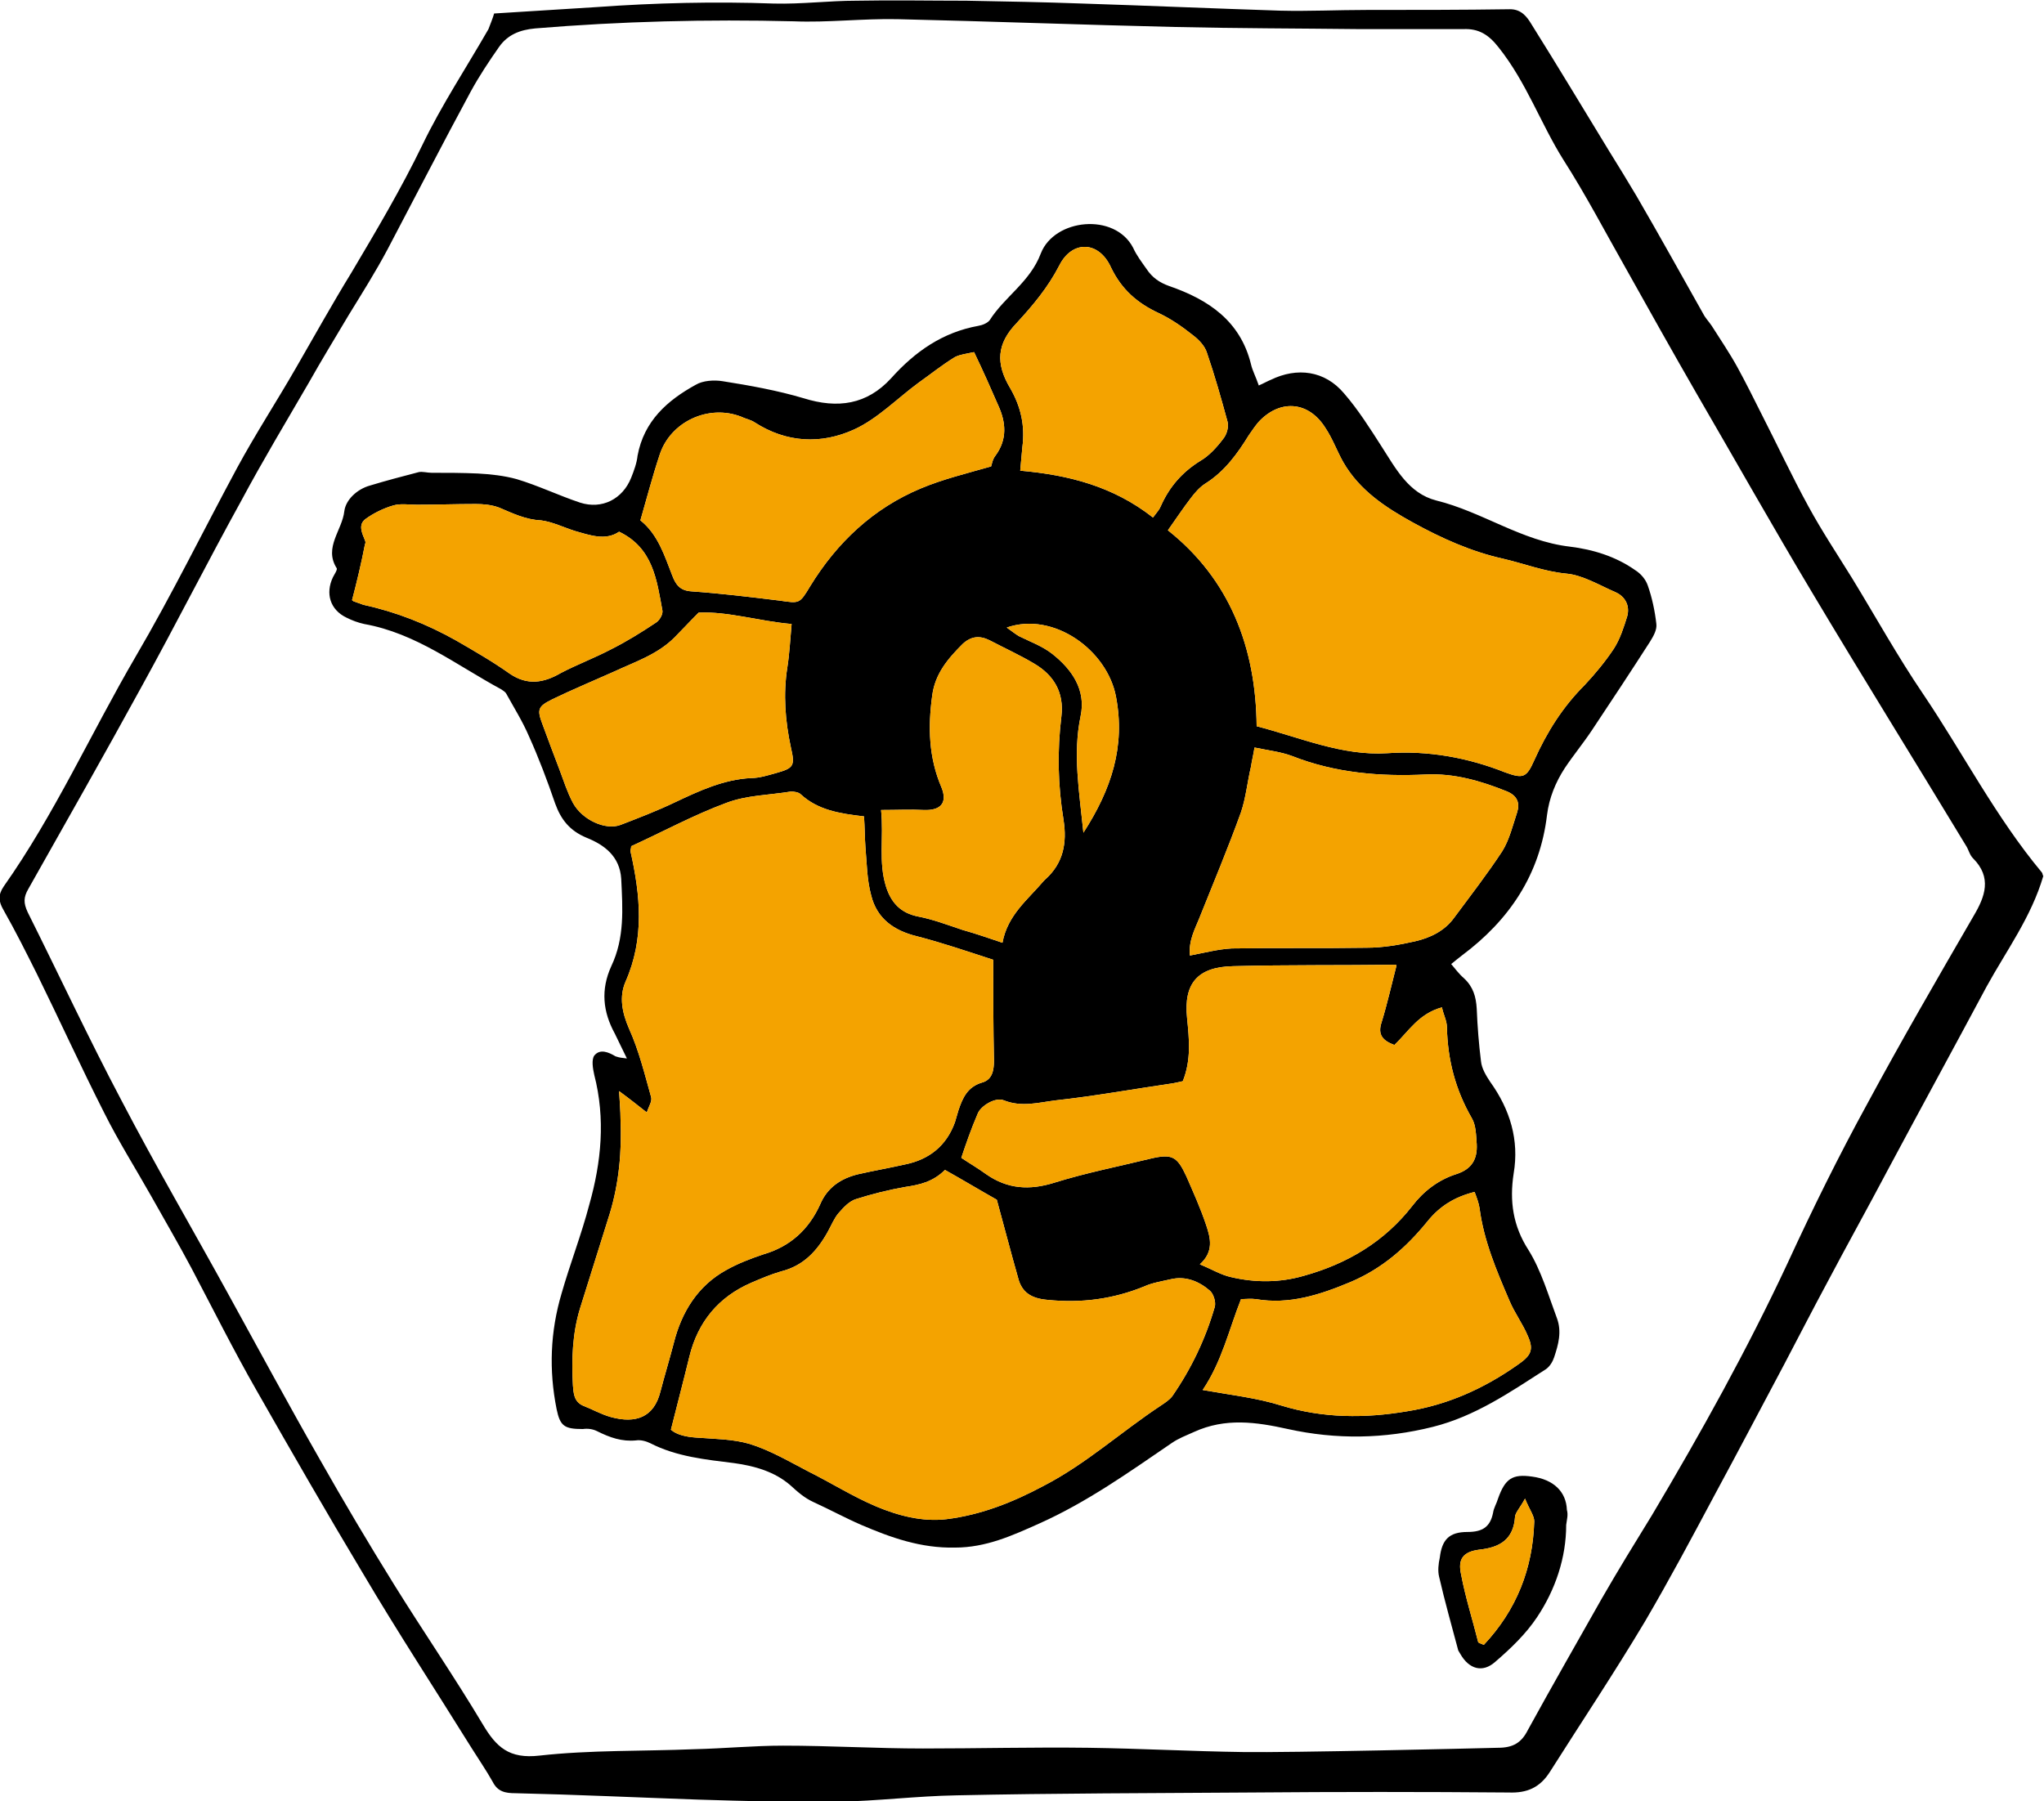 <?xml version="1.0" encoding="utf-8"?>
<!-- Generator: Adobe Illustrator 19.1.0, SVG Export Plug-In . SVG Version: 6.00 Build 0)  -->
<svg version="1.1" id="Calque_1" xmlns="http://www.w3.org/2000/svg" xmlns:xlink="http://www.w3.org/1999/xlink" x="0px" y="0px"
	 viewBox="0 0 287.9 253.7" style="enable-background:new 0 0 287.9 253.7;" xml:space="preserve">
<style type="text/css">
	.st0{fill:#F4A300;}
	.st1{fill:#C0C0C0;}
	.st2{fill:#008A90;}
	.st3{fill:#6DA3C3;}
	.st4{fill:none;stroke:#F8AD3B;stroke-width:3;stroke-miterlimit:10;}
	.st5{fill:#F8AD3B;}
	.st6{fill:none;}
	.st7{fill:#E2F7EF;}
	.st8{fill:#FFFFFF;}
</style>
<g>
	<g>
		<path d="M69.6,1.9c4.9-0.3,9.7-0.6,14.4-0.9c8.3-0.6,16.7-0.8,25-0.5c3.9,0.1,7.8-0.4,11.6-0.4c5.2-0.1,10.4,0,15.5,0
			c5.5,0.1,10.9,0.2,16.4,0.4c9.3,0.3,18.5,0.7,27.8,1c4.1,0.1,8.1-0.1,12.2-0.1c6.7,0,13.5,0,20.2-0.1c1.6,0,2.4,1.1,3,2.1
			c3.7,5.9,7.3,11.9,10.9,17.8c1.3,2.1,2.6,4.2,3.9,6.4c3.2,5.5,6.3,11.1,9.4,16.6c0.3,0.6,0.8,1.1,1.2,1.7c1.2,1.9,2.5,3.8,3.6,5.8
			c1.2,2.2,2.3,4.4,3.4,6.6c2.2,4.3,4.3,8.8,6.6,13c1.9,3.5,4.1,6.8,6.2,10.2c3.3,5.4,6.4,11,10,16.3c5.6,8.3,10.2,17.3,16.7,25.1
			c0.1,0.1,0.1,0.4,0.2,0.5c-1.7,5.8-5.2,10.5-8,15.6c-4.6,8.6-9.3,17.2-13.9,25.8c-2.8,5.3-5.7,10.5-8.5,15.8
			c-2.1,3.9-4.1,7.8-6.1,11.6c-3.3,6.2-6.5,12.3-9.8,18.4c-3.2,6-6.4,12-9.8,17.8c-4.3,7.2-8.9,14.1-13.4,21.2
			c-1.4,2.2-3.2,3-5.8,2.9c-12.1-0.1-24.1-0.1-36.2,0c-13.9,0.1-27.7,0.1-41.6,0.4c-5.6,0.1-11.1,0.8-16.7,0.9
			c-6.6,0.1-13.1-0.1-19.7-0.3c-8.6-0.3-17.1-0.7-25.7-0.9c-1.4,0-2.5-0.2-3.2-1.6c-0.9-1.6-2-3.2-3-4.8
			c-5.1-8.2-10.4-16.3-15.3-24.6c-5.1-8.5-10.1-17.2-15-25.8c-3.2-5.6-6.1-11.4-9.1-17.1c-1.8-3.4-3.8-6.8-5.7-10.2
			c-2.2-3.9-4.6-7.7-6.6-11.7c-3.3-6.5-6.3-13.1-9.5-19.6c-1.5-3-3-6-4.7-9c-0.7-1.2-0.8-2.1,0-3.3c7.2-10.2,12.3-21.6,18.6-32.4
			c5.1-8.7,9.5-17.7,14.3-26.6c2.6-4.8,5.6-9.4,8.3-14.1c2.6-4.5,5.1-9,7.8-13.4c3.5-5.9,7-11.8,10-18c2.7-5.6,6.2-10.9,9.3-16.3
			C69.1,3.3,69.4,2.6,69.6,1.9z M211,246.2c2.1,0,3.3-0.7,4.2-2.5c3.4-6.2,6.9-12.3,10.4-18.5c2.3-4,4.7-7.9,7.1-11.8
			c6.9-11.6,13.4-23.3,19.1-35.5c3.5-7.6,7.2-15.1,11.2-22.4c4.8-8.9,9.9-17.7,15-26.5c1.6-2.7,2.6-5.4-0.1-8.1
			c-0.5-0.5-0.6-1.2-1-1.8c-7.2-11.9-14.6-23.8-21.7-35.7c-5.5-9.2-10.8-18.6-16.2-27.9c-3.4-5.9-6.7-11.8-10-17.7
			c-2.9-5.1-5.6-10.3-8.8-15.3c-3.2-5.1-5.2-10.9-9.1-15.8c-1.4-1.8-2.8-2.7-5-2.6c-4.9,0-9.8,0-14.6,0c-8.7-0.1-17.3-0.1-26-0.3
			c-13-0.3-26.1-0.8-39.1-1.1c-4.9-0.1-9.8,0.5-14.6,0.3c-12.2-0.3-24.3,0-36.4,1c-2.2,0.2-3.9,0.9-5.1,2.6c-1.4,2-2.8,4.1-4,6.3
			c-4,7.4-7.8,14.8-11.7,22.2c-1.7,3.2-3.6,6.2-5.5,9.3c-1.9,3.2-3.8,6.3-5.6,9.5c-3.2,5.5-6.5,11-9.5,16.6
			c-4.8,8.7-9.3,17.6-14.1,26.3c-5.2,9.5-10.6,19-15.9,28.4c-0.7,1.2-0.7,2-0.1,3.3c4.4,8.8,8.6,17.8,13.2,26.5
			c4.8,9.2,10,18.1,15,27.2c4.3,7.8,8.5,15.6,12.9,23.3c3.4,6,6.9,11.9,10.5,17.7c4.1,6.6,8.5,13,12.5,19.7c1.9,3.2,3.7,4.9,8,4.4
			c7.2-0.8,14.5-0.6,21.8-0.9c4.2-0.1,8.4-0.5,12.5-0.5c6.6,0,13.1,0.4,19.7,0.4c7.8,0,15.5-0.2,23.3-0.1c7.3,0.1,14.5,0.5,21.8,0.6
			C181.9,246.9,207.2,246.3,211,246.2z"/>
		<path d="M88.3,149.1c-0.7-1.4-1.2-2.5-1.7-3.5c-1.7-3.1-2-6.2-0.5-9.5c1.9-4,1.6-8.1,1.4-12.3c-0.2-3.2-2.4-4.8-4.9-5.8
			c-2.4-1-3.6-2.6-4.4-4.8c-1.1-3.2-2.3-6.4-3.7-9.5c-0.9-2.1-2.1-4-3.2-6c-0.1-0.2-0.4-0.4-0.7-0.6c-6.3-3.4-12-7.9-19.3-9.2
			c-0.9-0.2-1.7-0.5-2.5-0.9c-2.3-1.1-3-3.4-1.9-5.7c0.2-0.4,0.7-1.1,0.5-1.3c-1.8-2.9,0.8-5.3,1.1-8c0.2-1.6,1.8-3.1,3.6-3.6
			c2.3-0.7,4.6-1.3,6.9-1.9c0.5-0.1,1.2,0.1,1.8,0.1c2.2,0,4.3,0,6.5,0.1c1.8,0.1,3.7,0.3,5.5,0.8c3,0.9,5.9,2.3,8.9,3.3
			c3.1,1,6-0.5,7.2-3.5c0.4-1,0.8-2.1,0.9-3.1c0.9-4.9,4.2-7.8,8.2-10c1-0.6,2.6-0.7,3.8-0.5c3.8,0.6,7.7,1.3,11.4,2.4
			c4.8,1.5,8.9,0.9,12.3-2.8c3.4-3.8,7.3-6.5,12.3-7.4c0.6-0.1,1.3-0.4,1.6-0.8c2.1-3.3,5.7-5.4,7.2-9.4c1.9-4.9,10.4-5.8,13-0.8
			c0.5,1.1,1.2,2,1.9,3c0.8,1.2,1.8,1.9,3.2,2.4c5.5,1.9,10,4.9,11.5,11c0.2,0.9,0.7,1.8,1.1,3c0.7-0.3,1.2-0.6,1.7-0.8
			c3.7-1.8,7.6-1.3,10.3,1.9c2,2.3,3.7,5,5.3,7.5c2,3.1,3.8,6.6,7.7,7.6c6.5,1.6,12,5.7,18.8,6.5c3.3,0.4,6.5,1.4,9.2,3.3
			c0.8,0.5,1.5,1.3,1.8,2.2c0.6,1.7,1,3.6,1.2,5.4c0.1,0.8-0.4,1.7-0.9,2.5c-2.7,4.2-5.4,8.3-8.2,12.5c-1.2,1.8-2.6,3.5-3.8,5.3
			c-1.3,2-2.2,4.2-2.5,6.6c-1,8.4-5.3,14.8-12,19.8c-0.5,0.4-0.9,0.7-1.5,1.2c0.6,0.7,1.1,1.4,1.8,2c1.3,1.2,1.7,2.6,1.8,4.3
			c0.1,2.5,0.3,5,0.6,7.4c0.1,1,0.7,2,1.3,2.9c2.8,3.9,4.1,8.2,3.3,12.9c-0.6,3.9-0.1,7.4,2.1,10.8c1.8,2.9,2.8,6.4,4,9.6
			c0.7,1.9,0.2,3.7-0.4,5.5c-0.2,0.6-0.6,1.3-1.2,1.7c-5,3.2-9.9,6.6-15.9,8.1c-6.8,1.7-13.6,1.8-20.4,0.3c-4.5-1-8.8-1.6-13.2,0.4
			c-1.1,0.5-2.2,0.9-3.2,1.6c-6,4.1-11.9,8.3-18.6,11.3c-3.8,1.7-7.5,3.4-11.9,3.4c-4.8,0.1-9-1.4-13.2-3.2c-2.3-1-4.5-2.2-6.7-3.2
			c-1.3-0.6-2.2-1.4-3.3-2.4c-2.2-1.9-5-2.7-7.9-3.1c-4-0.5-8.1-0.9-11.8-2.8c-0.6-0.3-1.4-0.5-2-0.4c-2,0.2-3.7-0.4-5.5-1.3
			c-0.6-0.3-1.3-0.4-2-0.3c-2.6,0-3.2-0.4-3.7-2.8c-1.1-5.5-0.9-10.9,0.7-16.3c1.2-4.2,2.8-8.3,3.9-12.5c1.7-6,2.3-12.1,0.7-18.3
			c-0.2-0.9-0.4-2.1,0-2.7c0.8-1,2-0.5,3,0.1C87.3,149,87.5,149,88.3,149.1z M139.9,135.2c-3.7-1.2-7.2-2.4-10.7-3.3
			c-3.3-0.8-5.7-2.5-6.5-5.8c-0.6-2.2-0.6-4.5-0.8-6.7c-0.1-1.4-0.1-2.9-0.2-4.4c-3.5-0.4-6.5-0.9-8.9-3.1c-0.3-0.3-0.9-0.4-1.4-0.4
			c-3,0.5-6.2,0.5-9.1,1.6c-4.6,1.7-9,4.1-13.4,6.1c0,0.3-0.1,0.5-0.1,0.7c1.4,6.2,2,12.3-0.7,18.4c-0.9,2.1-0.5,4.3,0.5,6.6
			c1.4,3.1,2.2,6.4,3.1,9.6c0.2,0.6-0.3,1.3-0.6,2.2c-1.4-1.1-2.4-1.9-3.9-3c0.1,1.8,0.2,2.8,0.2,3.9c0.2,4.5-0.2,9-1.5,13.3
			c-1.4,4.5-2.8,8.9-4.2,13.4c-1.1,3.6-1.2,7.3-1,10.9c0.1,1,0.1,2.2,1.4,2.8c1.3,0.5,2.5,1.2,3.9,1.6c3.6,1,6.1,0,7-3.5
			c0.6-2.3,1.3-4.6,1.9-6.9c1.1-4.4,3.4-8.1,7.4-10.3c1.6-0.9,3.4-1.6,5.2-2.2c3.8-1.1,6.4-3.5,8-7c1-2.4,2.9-3.7,5.4-4.3
			c2.2-0.5,4.5-0.9,6.7-1.4c3.3-0.7,5.7-2.6,6.9-5.9c0.2-0.6,0.3-1.1,0.5-1.7c0.6-1.8,1.3-3.3,3.3-3.9c1.5-0.4,1.7-1.8,1.7-3.1
			C139.9,144.7,139.9,140.2,139.9,135.2z M140.4,169c-2.3-1.3-4.8-2.8-7.3-4.2c-1.7,1.7-3.6,2.1-5.6,2.4c-2.3,0.4-4.7,1-6.9,1.7
			c-1,0.3-1.8,1.2-2.5,2c-0.6,0.7-1,1.7-1.5,2.6c-1.5,2.7-3.4,4.8-6.6,5.6c-1.4,0.4-2.8,1-4.2,1.6c-4.6,2-7.5,5.5-8.7,10.4
			c-0.8,3.3-1.7,6.7-2.6,10.3c0.8,0.7,2.1,1,3.5,1.1c2.6,0.2,5.2,0.2,7.6,0.9c2.9,0.9,5.6,2.5,8.3,3.9c3.2,1.6,6.2,3.5,9.5,4.9
			c3.1,1.3,6.5,2.2,9.9,1.8c4.9-0.6,9.4-2.4,13.7-4.7c6-3.1,10.9-7.6,16.5-11.3c0.6-0.4,1.2-0.8,1.6-1.3c2.7-3.9,4.7-8.1,6-12.6
			c0.2-0.7-0.2-1.9-0.7-2.3c-1.5-1.3-3.4-2.1-5.5-1.6c-1.3,0.3-2.6,0.5-3.7,1c-4.4,1.8-8.9,2.4-13.7,1.9c-2.3-0.2-3.6-1.1-4.1-3.1
			C142.4,176.5,141.5,173,140.4,169z M177,102.3c6.2,1.6,12,4.2,18.4,3.8c5.7-0.4,11.3,0.6,16.6,2.7c2.5,0.9,3,0.8,4.1-1.7
			c1.8-4,4-7.5,7.1-10.6c1.5-1.6,2.9-3.3,4.1-5.1c0.9-1.4,1.4-3,1.9-4.6c0.4-1.5-0.3-2.8-1.7-3.4c-2.3-1-4.6-2.4-6.9-2.6
			c-3.1-0.3-5.9-1.4-8.9-2.1c-4.5-1-8.7-2.9-12.7-5.1c-3.8-2.1-7.5-4.5-9.8-8.5c-0.9-1.6-1.5-3.3-2.5-4.8c-2.3-3.7-6.2-4.1-9.2-1.1
			c-0.6,0.6-1.1,1.4-1.6,2.1c-1.6,2.6-3.4,5.1-6.1,6.8c-0.8,0.5-1.5,1.3-2.1,2.1c-1,1.3-2,2.8-3.2,4.5
			C173.2,81.6,176.9,91.2,177,102.3z M135.4,163.1c1.2,0.8,2.4,1.5,3.5,2.3c3,2.1,6.1,2.3,9.6,1.2c4.5-1.4,9.1-2.3,13.6-3.4
			c3-0.7,3.7-0.3,5,2.5c1,2.3,2,4.5,2.8,6.9c0.6,1.8,1.1,3.7-0.9,5.5c1.7,0.7,3,1.5,4.4,1.8c3.4,0.8,6.9,0.8,10.3-0.2
			c6.1-1.7,11.3-4.8,15.2-9.8c1.6-2.1,3.7-3.7,6.2-4.5c2.2-0.7,3-2.1,2.9-4.2c-0.1-1.3-0.1-2.7-0.7-3.7c-2.3-4-3.4-8.2-3.5-12.8
			c0-0.9-0.5-1.8-0.7-2.8c-3.3,0.9-4.7,3.4-6.7,5.3c-1.6-0.6-2.4-1.4-1.8-3.2c0.8-2.6,1.4-5.3,2.1-8c0,0-0.1-0.1-0.1-0.1
			c-7.6,0.1-15.3,0-22.9,0.2c-5,0.1-7,2.4-6.5,7.3c0.3,3,0.6,5.9-0.6,8.9c-0.4,0.1-0.9,0.2-1.4,0.3c-5.5,0.8-11,1.8-16.5,2.4
			c-2.4,0.3-4.8,1-7.3,0c-1.2-0.5-3.3,0.8-3.7,1.9C136.8,159,136.1,161,135.4,163.1z M167.6,134.6c2.1-0.4,4-0.9,5.9-1
			c6.3-0.1,12.7,0,19-0.1c2.3,0,4.6-0.4,6.8-0.9c2.2-0.5,4.2-1.5,5.5-3.3c2.3-3.1,4.7-6.2,6.8-9.4c1-1.6,1.5-3.7,2.1-5.5
			c0.4-1.3,0-2.3-1.4-2.9c-3.7-1.5-7.5-2.6-11.5-2.4c-6.4,0.3-12.7-0.2-18.8-2.6c-1.6-0.6-3.4-0.8-5.3-1.2c-0.2,1.2-0.4,2-0.5,2.7
			c-0.5,2.1-0.7,4.3-1.4,6.4c-1.8,5-3.9,10-5.9,15C168.3,130.9,167.4,132.5,167.6,134.6z M137.2,49.6c-0.9,0.2-1.9,0.3-2.7,0.7
			c-1.8,1.1-3.4,2.4-5.1,3.6c-3,2.2-5.8,5.1-9.1,6.6c-4.6,2.1-9.5,1.9-14-1c-0.6-0.4-1.3-0.5-1.9-0.8c-4.6-1.8-10,0.7-11.5,5.4
			c-1,3-1.8,6.1-2.7,9.2c2.5,2,3.4,5,4.5,7.8c0.5,1.3,1.1,2.1,2.7,2.2c4.2,0.3,8.3,0.8,12.4,1.3c2.8,0.4,2.8,0.5,4.3-2
			c3.8-6.2,8.9-11,15.6-13.8c3.1-1.3,6.4-2.1,9.9-3.1c0.1-0.3,0.2-1,0.6-1.5c1.7-2.3,1.5-4.7,0.4-7.1
			C139.6,54.8,138.5,52.3,137.2,49.6z M169.4,195.8c3.9,0.7,7.6,1.1,11.1,2.2c5.9,1.8,11.8,1.8,17.7,0.8c5.7-0.9,10.8-3.2,15.5-6.5
			c1.9-1.3,2.4-2.1,1.5-4.1c-0.7-1.7-1.9-3.3-2.6-5c-1.8-4.2-3.6-8.4-4.2-13c-0.1-0.7-0.4-1.5-0.7-2.3c-2.8,0.7-4.9,2-6.6,4.1
			c-3,3.7-6.4,6.7-10.9,8.6c-4.3,1.8-8.6,3.2-13.3,2.4c-0.7-0.1-1.5,0-2.1,0C173.1,187.3,172.1,191.8,169.4,195.8z M162.4,72.9
			c0.6-0.8,0.9-1.1,1.1-1.6c1.2-2.7,3-4.8,5.6-6.4c1.2-0.7,2.3-1.9,3.2-3.1c0.5-0.6,0.8-1.7,0.6-2.4c-0.9-3.3-1.8-6.5-2.9-9.7
			c-0.3-1-1.2-1.9-2-2.5c-1.5-1.2-3.1-2.3-4.8-3.1c-3-1.4-5.2-3.3-6.7-6.4c-1.7-3.8-5.5-3.9-7.3-0.3c-1.6,3.1-3.7,5.6-6,8.1
			c-2.8,2.9-3,5.7-0.9,9.2c1.5,2.6,2.1,5.3,1.7,8.3c-0.1,1-0.2,2.1-0.3,3.3C150.5,66.9,156.8,68.5,162.4,72.9z M141.2,132.8
			c0.7-3.9,3.6-6.1,5.8-8.7c0.1-0.1,0.1-0.1,0.2-0.2c2.6-2.3,3.1-5.2,2.6-8.4c-0.8-4.9-0.9-9.7-0.3-14.6c0.4-3.4-1.1-5.8-3.8-7.4
			c-2-1.2-4.2-2.2-6.3-3.3c-1.4-0.7-2.6-0.6-3.8,0.5c-2.1,2.1-3.9,4.2-4.3,7.3c-0.6,4.4-0.5,8.7,1.3,12.9c0.9,2.2-0.1,3.3-2.5,3.2
			c-1.9-0.1-3.7,0-6,0c0.4,3.9-0.4,7.3,0.7,10.8c0.7,2.2,2,3.7,4.5,4.2c2.1,0.4,4.2,1.2,6.3,1.9
			C137.4,131.5,139.1,132.1,141.2,132.8z M49.6,84.5c-0.1-0.1,0,0.1,0.2,0.2c0.5,0.2,0.9,0.3,1.4,0.5c4.6,1,8.9,2.7,13,5
			c2.6,1.5,5.2,3,7.6,4.7c2.5,1.7,4.8,1.3,7.2-0.1c2.3-1.2,4.7-2.1,7-3.3c2.2-1.1,4.3-2.4,6.4-3.8c0.5-0.3,1-1.2,0.9-1.7
			c-0.8-4.3-1.3-8.8-6.1-11.1c-1.9,1.3-4.1,0.5-6.2-0.1c-1.6-0.5-3.2-1.3-4.8-1.5c-2.2-0.1-4-1-5.9-1.8C69.2,71.1,68.1,71,67,71
			c-2.8,0-5.5,0.1-8.3,0.1c-1.1,0-2.3-0.2-3.3,0.1c-1.4,0.4-2.8,1.1-3.9,1.9c-1.1,0.8-0.5,2-0.1,3c0.1,0.2,0.1,0.4,0,0.6
			C50.9,79.3,50.3,81.8,49.6,84.5z M98.4,86.3C97,87.7,96,88.8,95,89.8c-2.4,2.4-5.5,3.4-8.5,4.8c-2.9,1.3-5.8,2.5-8.7,3.9
			c-2,1-2.2,1.4-1.4,3.5c0.8,2.2,1.6,4.3,2.4,6.4c0.6,1.6,1.1,3.2,1.9,4.7c1.3,2.4,4.6,3.9,6.7,3.1c2.6-1,5.2-2,7.7-3.2
			c3.4-1.6,6.8-3.2,10.7-3.4c1.2,0,2.4-0.4,3.5-0.7c2.5-0.7,2.7-1,2.1-3.6c-0.8-3.7-1.1-7.5-0.5-11.3c0.3-1.9,0.4-3.9,0.6-6.1
			C106.9,87.5,102.5,86.1,98.4,86.3z M152.6,117.3c4-6.2,5.9-12.2,4.6-19.1c-1.2-6.6-8.8-12.1-15.4-9.8c0.7,0.5,1.2,0.9,1.7,1.2
			c1.6,0.8,3.3,1.4,4.7,2.5c2.8,2.2,4.8,5.1,4,8.8C151.1,106.2,152,111.4,152.6,117.3z"/>
		<path d="M220.6,214.8c0,4.6-1.5,9.1-4.1,13c-1.6,2.4-3.7,4.4-5.9,6.3c-1.8,1.6-3.7,1-4.9-1.1c-0.1-0.2-0.2-0.3-0.3-0.5
			c-0.9-3.4-1.9-6.9-2.7-10.4c-0.2-0.8-0.1-1.8,0.1-2.7c0.3-2.5,1.3-3.6,3.9-3.6c2.1,0,3.2-0.7,3.6-2.7c0.1-0.7,0.5-1.3,0.7-2
			c1-2.8,2-3.5,4.8-3.1c3,0.4,4.8,2.1,4.9,4.7C220.9,213.4,220.7,214,220.6,214.8z M214.8,211.1c-0.7,1.3-1.3,1.9-1.4,2.5
			c-0.2,3.3-2.2,4.4-5.1,4.7c-2.2,0.3-3,1.3-2.5,3.5c0.6,3.2,1.6,6.3,2.4,9.5c0,0.1,0.3,0.2,0.8,0.4c4.6-4.9,6.9-10.7,7.1-17.4
			C216.1,213.5,215.4,212.6,214.8,211.1z"/>
	</g>
	<path id="" class="st0" d="M139.9,135.2c-3.7-1.2-7.2-2.4-10.7-3.3c-3.3-0.8-5.7-2.5-6.5-5.8c-0.6-2.2-0.6-4.5-0.8-6.7
		c-0.1-1.4-0.1-2.9-0.2-4.4c-3.5-0.4-6.5-0.9-8.9-3.1c-0.3-0.3-0.9-0.4-1.4-0.4c-3,0.5-6.2,0.5-9.1,1.6c-4.6,1.7-9,4.1-13.4,6.1
		c0,0.3-0.1,0.5-0.1,0.7c1.4,6.2,2,12.3-0.7,18.4c-0.9,2.1-0.5,4.3,0.5,6.6c1.4,3.1,2.2,6.4,3.1,9.6c0.2,0.6-0.3,1.3-0.6,2.2
		c-1.4-1.1-2.4-1.9-3.9-3c0.1,1.8,0.2,2.8,0.2,3.9c0.2,4.5-0.2,9-1.5,13.3c-1.4,4.5-2.8,8.9-4.2,13.4c-1.1,3.6-1.2,7.3-1,10.9
		c0.1,1,0.1,2.2,1.4,2.8c1.3,0.5,2.5,1.2,3.9,1.6c3.6,1,6.1,0,7-3.5c0.6-2.3,1.3-4.6,1.9-6.9c1.1-4.4,3.4-8.1,7.4-10.3
		c1.6-0.9,3.4-1.6,5.2-2.2c3.8-1.1,6.4-3.5,8-7c1-2.4,2.9-3.7,5.4-4.3c2.2-0.5,4.5-0.9,6.7-1.4c3.3-0.7,5.7-2.6,6.9-5.9
		c0.2-0.6,0.3-1.1,0.5-1.7c0.6-1.8,1.3-3.3,3.3-3.9c1.5-0.4,1.7-1.8,1.7-3.1C139.9,144.7,139.9,140.2,139.9,135.2z"/>
	<path id="" class="st0" d="M140.4,169c-2.3-1.3-4.8-2.8-7.3-4.2c-1.7,1.7-3.6,2.1-5.6,2.4c-2.3,0.4-4.7,1-6.9,1.7c-1,0.3-1.8,1.2-2.5,2
		c-0.6,0.7-1,1.7-1.5,2.6c-1.5,2.7-3.4,4.8-6.6,5.6c-1.4,0.4-2.8,1-4.2,1.6c-4.6,2-7.5,5.5-8.7,10.4c-0.8,3.3-1.7,6.7-2.6,10.3
		c0.8,0.7,2.1,1,3.5,1.1c2.6,0.2,5.2,0.2,7.6,0.9c2.9,0.9,5.6,2.5,8.3,3.9c3.2,1.6,6.2,3.5,9.5,4.9c3.1,1.3,6.5,2.2,9.9,1.8
		c4.9-0.6,9.4-2.4,13.7-4.7c6-3.1,10.9-7.6,16.5-11.3c0.6-0.4,1.2-0.8,1.6-1.3c2.7-3.9,4.7-8.1,6-12.6c0.2-0.7-0.2-1.9-0.7-2.3
		c-1.5-1.3-3.4-2.1-5.5-1.6c-1.3,0.3-2.6,0.5-3.7,1c-4.4,1.8-8.9,2.4-13.7,1.9c-2.3-0.2-3.6-1.1-4.1-3.1
		C142.4,176.5,141.5,173,140.4,169z"/>
	<path id="" class="st0" d="M177,102.3c6.2,1.6,12,4.2,18.4,3.8c5.7-0.4,11.3,0.6,16.6,2.7c2.5,0.9,3,0.8,4.1-1.7c1.8-4,4-7.5,7.1-10.6
		c1.5-1.6,2.9-3.3,4.1-5.1c0.9-1.4,1.4-3,1.9-4.6c0.4-1.5-0.3-2.8-1.7-3.4c-2.3-1-4.6-2.4-6.9-2.6c-3.1-0.3-5.9-1.4-8.9-2.1
		c-4.5-1-8.7-2.9-12.7-5.1c-3.8-2.1-7.5-4.5-9.8-8.5c-0.9-1.6-1.5-3.3-2.5-4.8c-2.3-3.7-6.2-4.1-9.2-1.1c-0.6,0.6-1.1,1.4-1.6,2.1
		c-1.6,2.6-3.4,5.1-6.1,6.8c-0.8,0.5-1.5,1.3-2.1,2.1c-1,1.3-2,2.8-3.2,4.5C173.2,81.6,176.9,91.2,177,102.3z"/>
	<path id="" class="st0" d="M135.4,163.1c1.2,0.8,2.4,1.5,3.5,2.3c3,2.1,6.1,2.3,9.6,1.2c4.5-1.4,9.1-2.3,13.6-3.4c3-0.7,3.7-0.3,5,2.5
		c1,2.3,2,4.5,2.8,6.9c0.6,1.8,1.1,3.7-0.9,5.5c1.7,0.7,3,1.5,4.4,1.8c3.4,0.8,6.9,0.8,10.3-0.2c6.1-1.7,11.3-4.8,15.2-9.8
		c1.6-2.1,3.7-3.7,6.2-4.5c2.2-0.7,3-2.1,2.9-4.2c-0.1-1.3-0.1-2.7-0.7-3.7c-2.3-4-3.4-8.2-3.5-12.8c0-0.9-0.5-1.8-0.7-2.8
		c-3.3,0.9-4.7,3.4-6.7,5.3c-1.6-0.6-2.4-1.4-1.8-3.2c0.8-2.6,1.4-5.3,2.1-8c0,0-0.1-0.1-0.1-0.1c-7.6,0.1-15.3,0-22.9,0.2
		c-5,0.1-7,2.4-6.5,7.3c0.3,3,0.6,5.9-0.6,8.9c-0.4,0.1-0.9,0.2-1.4,0.3c-5.5,0.8-11,1.8-16.5,2.4c-2.4,0.3-4.8,1-7.3,0
		c-1.2-0.5-3.3,0.8-3.7,1.9C136.8,159,136.1,161,135.4,163.1z"/>
	<path id="" class="st0" d="M167.6,134.6c2.1-0.4,4-0.9,5.9-1c6.3-0.1,12.7,0,19-0.1c2.3,0,4.6-0.4,6.8-0.9c2.2-0.5,4.2-1.5,5.5-3.3
		c2.3-3.1,4.7-6.2,6.8-9.4c1-1.6,1.5-3.7,2.1-5.5c0.4-1.3,0-2.3-1.4-2.9c-3.7-1.5-7.5-2.6-11.5-2.4c-6.4,0.3-12.7-0.2-18.8-2.6
		c-1.6-0.6-3.4-0.8-5.3-1.2c-0.2,1.2-0.4,2-0.5,2.7c-0.5,2.1-0.7,4.3-1.4,6.4c-1.8,5-3.9,10-5.9,15
		C168.3,130.9,167.4,132.5,167.6,134.6z"/>
	<path id="" class="st0" d="M137.2,49.6c-0.9,0.2-1.9,0.3-2.7,0.7c-1.8,1.1-3.4,2.4-5.1,3.6c-3,2.2-5.8,5.1-9.1,6.6c-4.6,2.1-9.5,1.9-14-1
		c-0.6-0.4-1.3-0.5-1.9-0.8c-4.6-1.8-10,0.7-11.5,5.4c-1,3-1.8,6.1-2.7,9.2c2.5,2,3.4,5,4.5,7.8c0.5,1.3,1.1,2.1,2.7,2.2
		c4.2,0.3,8.3,0.8,12.4,1.3c2.8,0.4,2.8,0.5,4.3-2c3.8-6.2,8.9-11,15.6-13.8c3.1-1.3,6.4-2.1,9.9-3.1c0.1-0.3,0.2-1,0.6-1.5
		c1.7-2.3,1.5-4.7,0.4-7.1C139.6,54.8,138.5,52.3,137.2,49.6z"/>
	<path id="" class="st0" d="M169.4,195.8c3.9,0.7,7.6,1.1,11.1,2.2c5.9,1.8,11.8,1.8,17.7,0.8c5.7-0.9,10.8-3.2,15.5-6.5
		c1.9-1.3,2.4-2.1,1.5-4.1c-0.7-1.7-1.9-3.3-2.6-5c-1.8-4.2-3.6-8.4-4.2-13c-0.1-0.7-0.4-1.5-0.7-2.3c-2.8,0.7-4.9,2-6.6,4.1
		c-3,3.7-6.4,6.7-10.9,8.6c-4.3,1.8-8.6,3.2-13.3,2.4c-0.7-0.1-1.5,0-2.1,0C173.1,187.3,172.1,191.8,169.4,195.8z"/>
	<path id="" class="st0" d="M162.4,72.9c0.6-0.8,0.9-1.1,1.1-1.6c1.2-2.7,3-4.8,5.6-6.4c1.2-0.7,2.3-1.9,3.2-3.1c0.5-0.6,0.8-1.7,0.6-2.4
		c-0.9-3.3-1.8-6.5-2.9-9.7c-0.3-1-1.2-1.9-2-2.5c-1.5-1.2-3.1-2.3-4.8-3.1c-3-1.4-5.2-3.3-6.7-6.4c-1.7-3.8-5.5-3.9-7.3-0.3
		c-1.6,3.1-3.7,5.6-6,8.1c-2.8,2.9-3,5.7-0.9,9.2c1.5,2.6,2.1,5.3,1.7,8.3c-0.1,1-0.2,2.1-0.3,3.3C150.5,66.9,156.8,68.5,162.4,72.9
		z"/>
	<path id="" class="st0" d="M141.2,132.8c0.7-3.9,3.6-6.1,5.8-8.7c0.1-0.1,0.1-0.1,0.2-0.2c2.6-2.3,3.1-5.2,2.6-8.4
		c-0.8-4.9-0.9-9.7-0.3-14.6c0.4-3.4-1.1-5.8-3.8-7.4c-2-1.2-4.2-2.2-6.3-3.3c-1.4-0.7-2.6-0.6-3.8,0.5c-2.1,2.1-3.9,4.2-4.3,7.3
		c-0.6,4.4-0.5,8.7,1.3,12.9c0.9,2.2-0.1,3.3-2.5,3.2c-1.9-0.1-3.7,0-6,0c0.4,3.9-0.4,7.3,0.7,10.8c0.7,2.2,2,3.7,4.5,4.2
		c2.1,0.4,4.2,1.2,6.3,1.9C137.4,131.5,139.1,132.1,141.2,132.8z"/>
	<path id="" class="st0" d="M49.6,84.5c-0.1-0.1,0,0.1,0.2,0.2c0.5,0.2,0.9,0.3,1.4,0.5c4.6,1,8.9,2.7,13,5c2.6,1.5,5.2,3,7.6,4.7
		c2.5,1.7,4.8,1.3,7.2-0.1c2.3-1.2,4.7-2.1,7-3.3c2.2-1.1,4.3-2.4,6.4-3.8c0.5-0.3,1-1.2,0.9-1.7c-0.8-4.3-1.3-8.8-6.1-11.1
		c-1.9,1.3-4.1,0.5-6.2-0.1c-1.6-0.5-3.2-1.3-4.8-1.5c-2.2-0.1-4-1-5.9-1.8C69.2,71.1,68.1,71,67,71c-2.8,0-5.5,0.1-8.3,0.1
		c-1.1,0-2.3-0.2-3.3,0.1c-1.4,0.4-2.8,1.1-3.9,1.9c-1.1,0.8-0.5,2-0.1,3c0.1,0.2,0.1,0.4,0,0.6C50.9,79.3,50.3,81.8,49.6,84.5z"/>
	<path id="" class="st0" d="M98.4,86.3C97,87.7,96,88.8,95,89.8c-2.4,2.4-5.5,3.4-8.5,4.8c-2.9,1.3-5.8,2.5-8.7,3.9c-2,1-2.2,1.4-1.4,3.5
		c0.8,2.2,1.6,4.3,2.4,6.4c0.6,1.6,1.1,3.2,1.9,4.7c1.3,2.4,4.6,3.9,6.7,3.1c2.6-1,5.2-2,7.7-3.2c3.4-1.6,6.8-3.2,10.7-3.4
		c1.2,0,2.4-0.4,3.5-0.7c2.5-0.7,2.7-1,2.1-3.6c-0.8-3.7-1.1-7.5-0.5-11.3c0.3-1.9,0.4-3.9,0.6-6.1C106.9,87.5,102.5,86.1,98.4,86.3
		z"/>
	<path id="" class="st0" d="M152.6,117.3c4-6.2,5.9-12.2,4.6-19.1c-1.2-6.6-8.8-12.1-15.4-9.8c0.7,0.5,1.2,0.9,1.7,1.2
		c1.6,0.8,3.3,1.4,4.7,2.5c2.8,2.2,4.8,5.1,4,8.8C151.1,106.2,152,111.4,152.6,117.3z"/>
	<path id="" class="st0" d="M214.8,211.1c-0.7,1.3-1.3,1.9-1.4,2.5c-0.2,3.3-2.2,4.4-5.1,4.7c-2.2,0.3-3,1.3-2.5,3.5
		c0.6,3.2,1.6,6.3,2.4,9.5c0,0.1,0.3,0.2,0.8,0.4c4.6-4.9,6.9-10.7,7.1-17.4C216.1,213.5,215.4,212.6,214.8,211.1z"/>
</g>
</svg>
